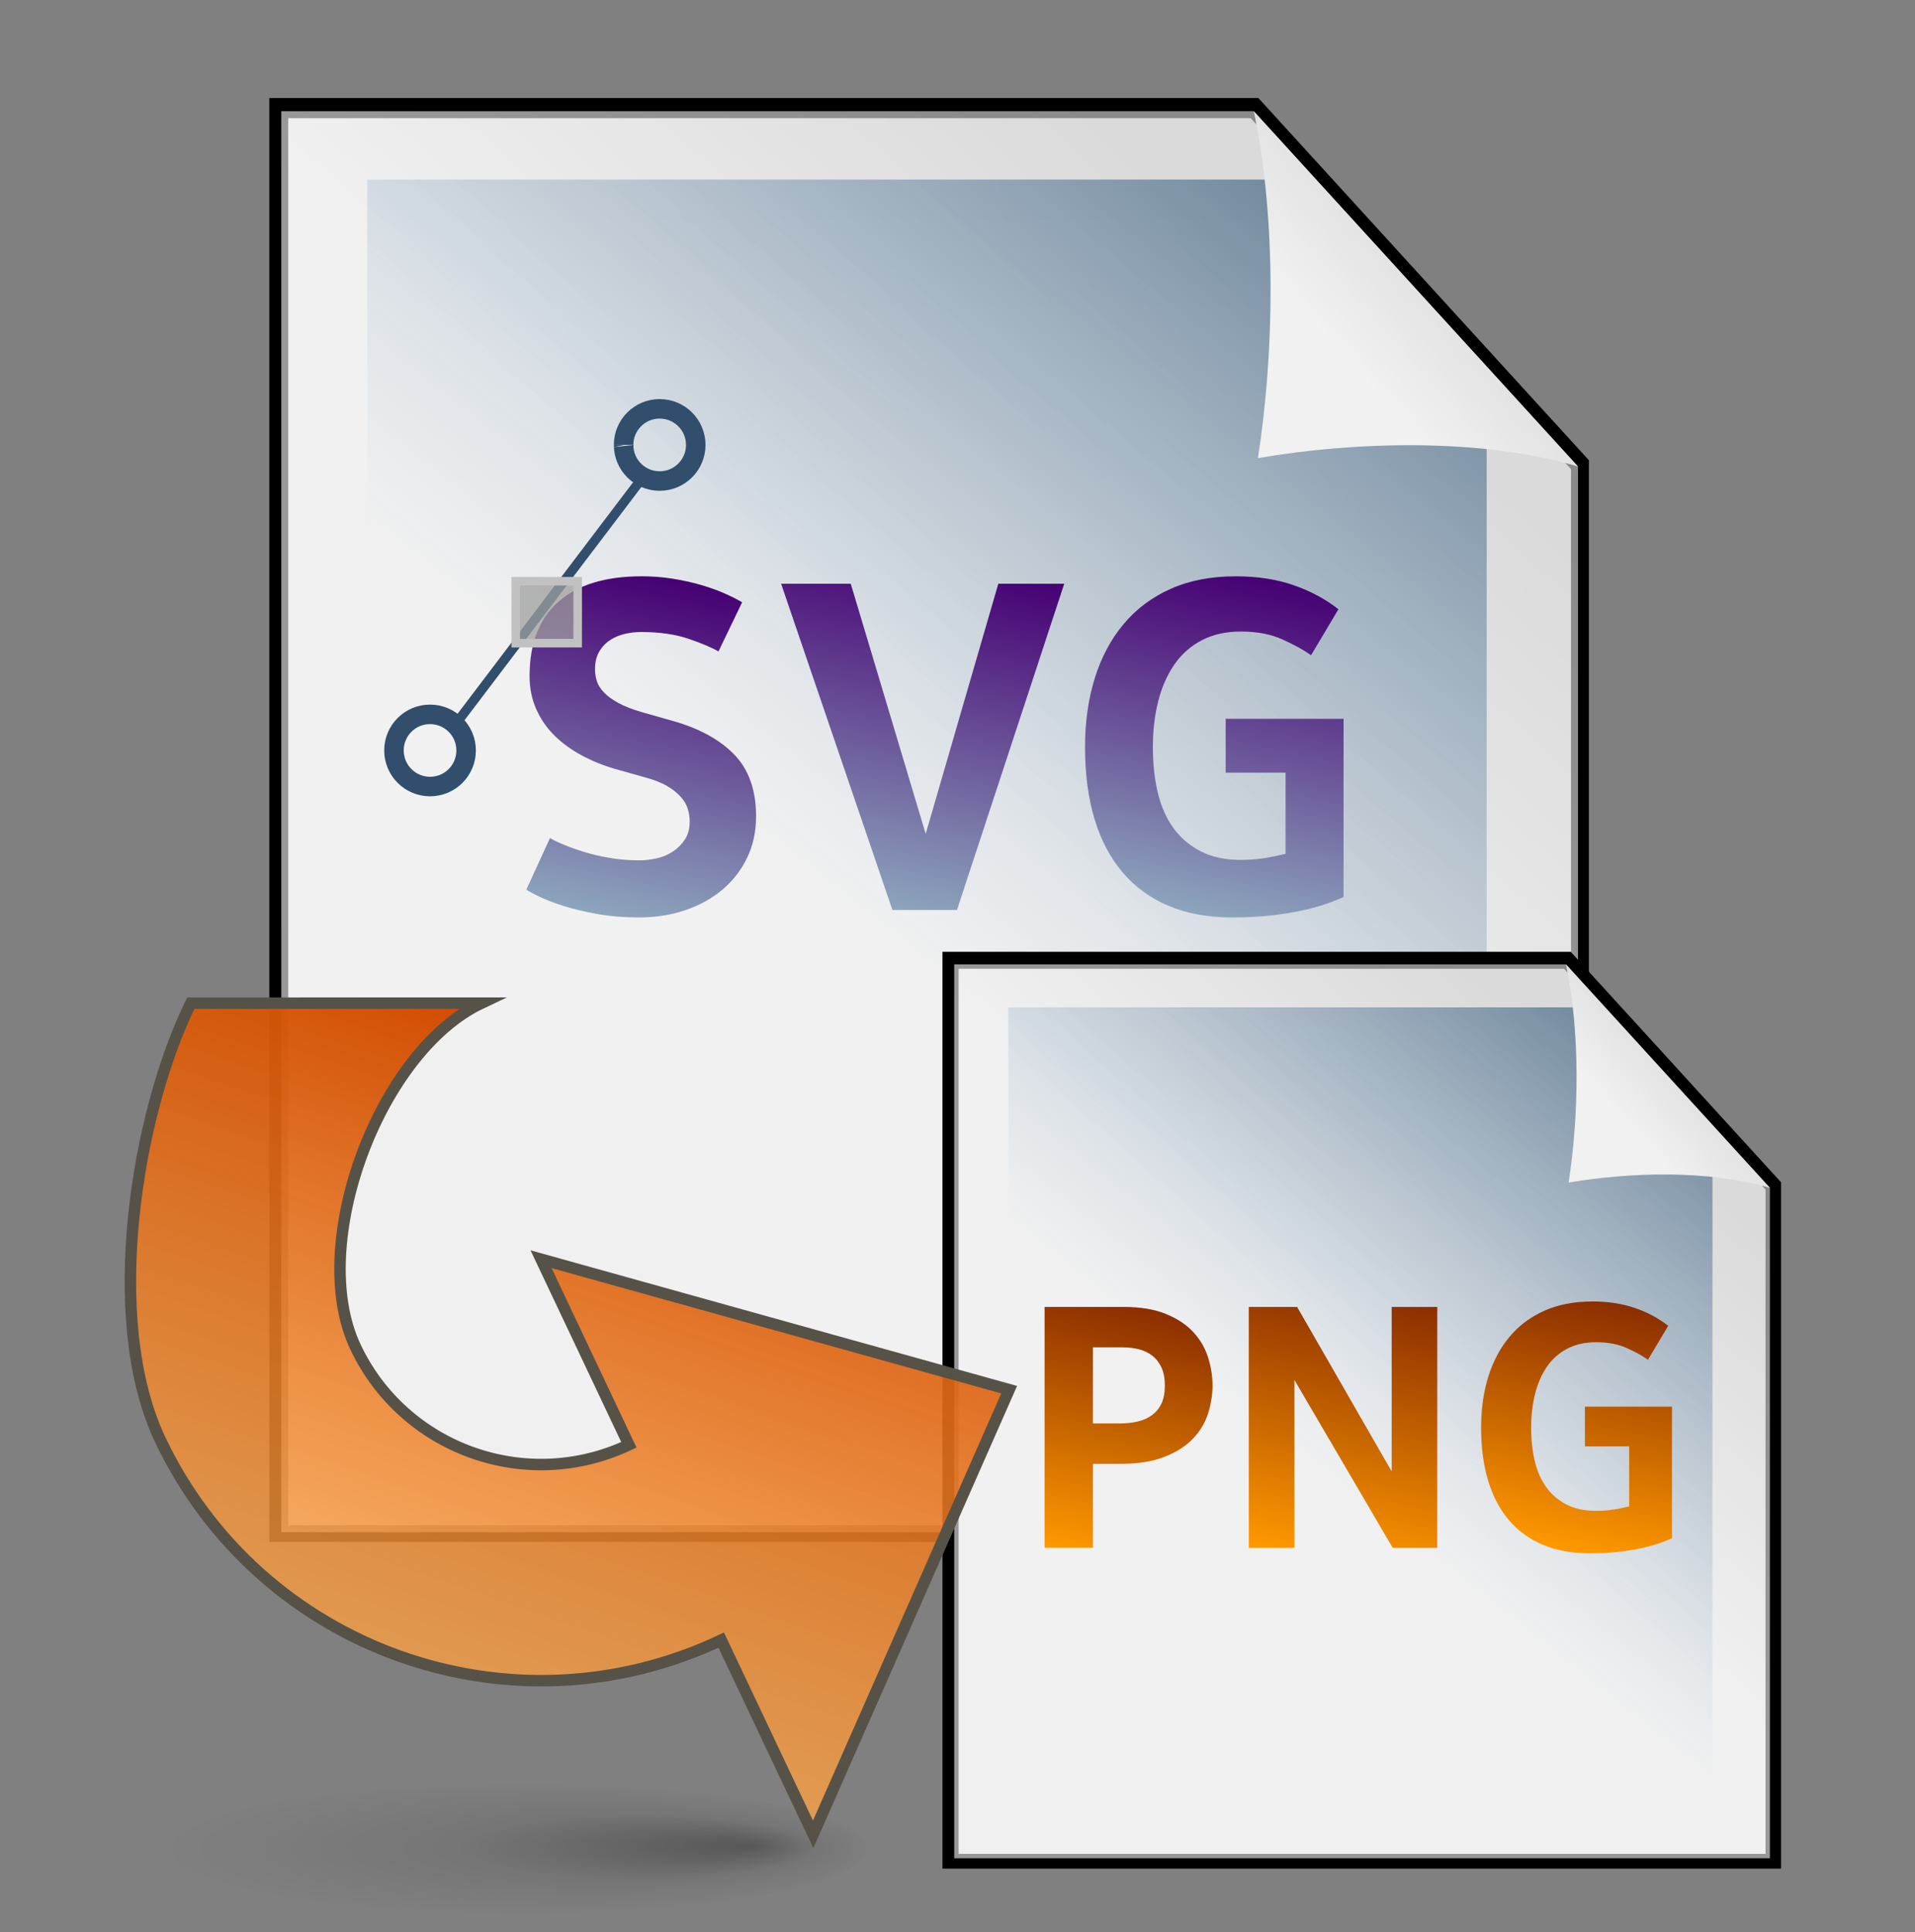 <?xml version="1.0" encoding="utf-8"?>
<!-- Generator: Adobe Illustrator 15.0.0, SVG Export Plug-In . SVG Version: 6.00 Build 0)  -->
<!DOCTYPE svg PUBLIC "-//W3C//DTD SVG 1.1//EN" "http://www.w3.org/Graphics/SVG/1.1/DTD/svg11.dtd">
<svg version="1.1" id="Layer_1" xmlns="http://www.w3.org/2000/svg" xmlns:xlink="http://www.w3.org/1999/xlink" x="0px" y="0px"
	 width="167.083px" height="168.585px" viewBox="0 0 167.083 168.585" enable-background="new 0 0 167.083 168.585"
	 xml:space="preserve">
<rect x="0" y="0" width="167.083" height="168.585" fill="#808080" stroke="none"/>
<g id="Layer_2">
	<path id="path930_2_" fill="#FFFFFF" stroke="#000000" stroke-width="2" d="M24.498,9.549v30.993v30.992v30.993v30.992h28.283
		h28.283h28.284h28.283v-30.992V71.536V40.543L109.348,9.549H81.064H52.782H24.498z"/>
	<g id="g1552_2_" transform="matrix(0.304,0,0,0.298,-36.704,-112.488)">
		
			<linearGradient id="path1505_3_" gradientUnits="userSpaceOnUse" x1="-1527765.875" y1="1905059.5" x2="-1527741.875" y2="1905027.5" gradientTransform="matrix(3.724 0 0 3.835 326052.125 195942.094)">
			<stop  offset="0" style="stop-color:#000000;stop-opacity:0.096"/>
			<stop  offset="1" style="stop-color:#000000;stop-opacity:0"/>
		</linearGradient>
		<path id="path1505_2_" fill="url(#path1505_3_)" fill-opacity="0.75" d="M198.068,418.146v103.138v103.139v103.143v103.133h91.75
			h91.75h91.745h91.758V727.566V624.421V521.283l-91.758-103.138h-91.745h-91.75H198.068L198.068,418.146z"/>
		
			<linearGradient id="path1538_3_" gradientUnits="userSpaceOnUse" x1="-1528912.875" y1="1904243.75" x2="-1528888.875" y2="1904211.875" gradientTransform="matrix(3.78 0 0 3.885 330972.562 198572.328)">
			<stop  offset="0" style="stop-color:#000000;stop-opacity:0.096"/>
			<stop  offset="1" style="stop-color:#000000;stop-opacity:0"/>
		</linearGradient>
		<path id="path1538_2_" fill="url(#path1538_3_)" fill-opacity="0.75" d="M195.337,416.776c0,138.884,0,277.769,0,416.653
			c124.159,0,248.317,0,372.47,0c0-104.403,0-208.804,0-313.207c-31.078-34.944-62.153-69.9-93.264-104.818
			c-93.07,0-186.139,0-279.204,0C195.337,415.686,195.337,416.598,195.337,416.776z"/>
		
			<linearGradient id="path1543_3_" gradientUnits="userSpaceOnUse" x1="-1528936.75" y1="1904244.375" x2="-1528912.75" y2="1904212.5" gradientTransform="matrix(3.835 0 0 3.936 335904.25 201207.375)">
			<stop  offset="0" style="stop-color:#000000;stop-opacity:0.096"/>
			<stop  offset="1" style="stop-color:#000000;stop-opacity:0"/>
		</linearGradient>
		<path id="path1543_2_" fill="url(#path1543_3_)" fill-opacity="0.75" d="M192.597,414.032c0,140.714,0,281.428,0,422.137
			c125.983,0,251.969,0,377.952,0c0-105.663,0-211.333,0-317.003c-31.592-35.505-63.171-71.027-94.795-106.505
			c-94.38,0-188.769,0-283.155,0C192.597,412.942,192.597,413.856,192.597,414.032z"/>
	</g>
	
		<linearGradient id="rect900_3_" gradientUnits="userSpaceOnUse" x1="-2232.455" y1="26.37" x2="-2233.126" y2="27.188" gradientTransform="matrix(134.111 0 0 146.957 299510.312 -3848.057)">
		<stop  offset="0" style="stop-color:#DADADA"/>
		<stop  offset="0.349" style="stop-color:#F1F1F1"/>
		<stop  offset="1" style="stop-color:#F0F0F0"/>
	</linearGradient>
	<path id="rect900_2_" fill="url(#rect900_3_)" stroke="#000000" stroke-width="1.213" stroke-opacity="0.365" d="M24.544,9.704
		v30.993V71.69v30.991v30.994h28.283H81.11h28.284h28.282v-30.994V71.69V40.696L109.394,9.704H81.112H52.828H24.544z"/>
	
		<linearGradient id="rect1558_2_" gradientUnits="userSpaceOnUse" x1="-2230.739" y1="26.774" x2="-2231.149" y2="27.368" gradientTransform="matrix(115.777 0 0 132.803 258390.594 -3552.902)">
		<stop  offset="0" style="stop-color:#4B6983"/>
		<stop  offset="1" style="stop-color:#9DB8D2;stop-opacity:0"/>
	</linearGradient>
	<path id="rect1558" fill="url(#rect1558_2_)" d="M32.044,15.664v112.031h97.667V36.012L111.28,15.664H32.044z"/>
	<g>
		
			<linearGradient id="SVGID_1_" gradientUnits="userSpaceOnUse" x1="-385.419" y1="505.78" x2="-379.177" y2="476.409" gradientTransform="matrix(1 0 0 1 438.32 -425.856)">
			<stop  offset="0" style="stop-color:#8DA5BD"/>
			<stop  offset="1" style="stop-color:#460073"/>
		</linearGradient>
		<path fill="url(#SVGID_1_)" d="M53.657,67.082c-1.027-0.297-1.991-0.689-2.896-1.175c-0.905-0.484-1.694-1.058-2.369-1.721
			c-0.675-0.661-1.208-1.43-1.6-2.307s-0.587-1.843-0.587-2.896c0-2.834,0.836-4.993,2.511-6.479
			c1.673-1.484,4.104-2.227,7.289-2.227c0.891,0,1.768,0.067,2.632,0.202c0.863,0.136,1.673,0.312,2.429,0.527
			c0.756,0.217,1.444,0.459,2.066,0.729c0.621,0.271,1.161,0.541,1.619,0.81l-2.065,4.292c-0.541-0.324-1.397-0.688-2.571-1.093
			c-1.174-0.404-2.571-0.607-4.191-0.607c-0.459,0-0.925,0.054-1.397,0.162c-0.473,0.107-0.905,0.289-1.295,0.544
			c-0.392,0.256-0.709,0.592-0.952,1.009c-0.243,0.417-0.364,0.921-0.364,1.513c0,0.376,0.053,0.733,0.162,1.069
			c0.107,0.336,0.317,0.666,0.628,0.988c0.31,0.322,0.729,0.627,1.255,0.913s1.208,0.551,2.044,0.796l2.592,0.734
			c2.348,0.652,4.164,1.634,5.446,2.944c1.282,1.309,1.923,3.111,1.923,5.404c0,1.351-0.263,2.565-0.79,3.645
			c-0.526,1.081-1.249,2.005-2.166,2.774c-0.918,0.77-1.999,1.363-3.239,1.781c-1.242,0.418-2.579,0.627-4.009,0.627
			c-1.323,0-2.545-0.101-3.665-0.303c-1.12-0.202-2.105-0.438-2.956-0.708c-0.851-0.271-1.553-0.54-2.106-0.811
			c-0.554-0.271-0.925-0.472-1.113-0.607l2.065-4.495c0.324,0.189,0.749,0.393,1.275,0.607c0.527,0.217,1.12,0.426,1.782,0.629
			c0.662,0.201,1.397,0.37,2.207,0.505c0.81,0.136,1.66,0.203,2.551,0.203c0.486,0,0.992-0.062,1.519-0.183
			c0.527-0.121,0.999-0.324,1.417-0.607c0.417-0.283,0.762-0.633,1.033-1.053c0.269-0.418,0.405-0.938,0.405-1.559
			c0-0.351-0.054-0.709-0.162-1.073c-0.108-0.365-0.311-0.715-0.607-1.053c-0.298-0.337-0.695-0.654-1.195-0.952
			c-0.5-0.296-1.154-0.552-1.964-0.769L53.657,67.082z"/>
		
			<linearGradient id="SVGID_2_" gradientUnits="userSpaceOnUse" x1="-363.721" y1="504.554" x2="-357.284" y2="474.269" gradientTransform="matrix(1 0 0 1 438.32 -425.856)">
			<stop  offset="0" style="stop-color:#8DA5BD"/>
			<stop  offset="1" style="stop-color:#460073"/>
		</linearGradient>
		<path fill="url(#SVGID_2_)" d="M80.766,72.75l6.337-21.825h5.752l-9.36,28.466h-5.632l-9.712-28.466h6.076L80.766,72.75z"/>
		
			<linearGradient id="SVGID_3_" gradientUnits="userSpaceOnUse" x1="-334.316" y1="505.536" x2="-328.091" y2="476.248" gradientTransform="matrix(1 0 0 1 438.32 -425.856)">
			<stop  offset="0" style="stop-color:#8DA5BD"/>
			<stop  offset="1" style="stop-color:#460073"/>
		</linearGradient>
		<path fill="url(#SVGID_3_)" d="M108.28,55.097c-1.322,0-2.47,0.256-3.441,0.769c-0.973,0.513-1.769,1.222-2.389,2.125
			c-0.621,0.904-1.088,1.97-1.398,3.199c-0.309,1.229-0.465,2.558-0.465,3.989c0,1.431,0.143,2.746,0.424,3.948
			c0.285,1.201,0.736,2.234,1.357,3.097c0.62,0.864,1.418,1.546,2.391,2.045c0.973,0.5,2.133,0.75,3.479,0.75
			c0.783,0,1.5-0.055,2.147-0.163c0.646-0.108,1.24-0.229,1.781-0.364v-7.086h-5.226v-4.697h10.285v15.55
			c-0.297,0.135-0.715,0.303-1.255,0.506c-0.54,0.202-1.209,0.398-2.006,0.587c-0.797,0.188-1.733,0.351-2.813,0.486
			c-1.082,0.134-2.309,0.201-3.688,0.201c-2.076,0-3.912-0.337-5.506-1.011c-1.594-0.675-2.931-1.647-4.008-2.916
			c-1.082-1.269-1.897-2.82-2.451-4.657c-0.553-1.835-0.83-3.928-0.83-6.275c0-2.188,0.283-4.191,0.851-6.013
			s1.403-3.395,2.511-4.718c1.107-1.322,2.479-2.348,4.111-3.077s3.529-1.093,5.688-1.093c1.863,0,3.537,0.257,5.021,0.769
			c1.484,0.512,2.795,1.214,3.928,2.106l-2.389,4.009c-0.596-0.432-1.41-0.884-2.45-1.357
			C110.905,55.333,109.684,55.097,108.28,55.097z"/>
	</g>
	<path id="path1231_1_" fill="none" stroke="#314E6C" stroke-width="0.824" d="M39.553,63.439L56.258,41.41"/>
	<path id="path1232_1_" fill="none" stroke="#314E6C" stroke-width="1.701" d="M34.374,65.469c0,0.003,0,0.003,0,0.007
		c0.002,1.738,1.412,3.145,3.15,3.144c1.737,0,3.146-1.41,3.144-3.15c0,0,0-0.001,0-0.005c-0.001-1.737-1.412-3.144-3.149-3.143
		C35.781,62.321,34.372,63.73,34.374,65.469L34.374,65.469z"/>
	<path id="path1818_1_" fill="none" stroke="#314E6C" stroke-width="1.701" d="M54.41,38.824c0,1.739,1.411,3.146,3.15,3.142
		c1.737-0.001,3.144-1.411,3.144-3.147c0-0.003,0-0.005,0-0.006c-0.002-1.74-1.412-3.146-3.151-3.146
		c-1.739,0.002-3.146,1.412-3.144,3.151C54.409,38.817,54.409,38.819,54.41,38.824z"/>
	
		<rect id="rect1019_1_" x="44.996" y="50.707" fill="#9F9F9F" fill-opacity="0.75" stroke="#C1C1C1" stroke-width="0.744" width="5.407" height="5.406"/>
	
		<linearGradient id="path906_3_" gradientUnits="userSpaceOnUse" x1="-2202.302" y1="44.399" x2="-2203.153" y2="45.243" gradientTransform="matrix(33.528 0 0 36.739 73965.781 -1610.697)">
		<stop  offset="0" style="stop-color:#DADADA"/>
		<stop  offset="0.349" style="stop-color:#F1F1F1"/>
		<stop  offset="1" style="stop-color:#F0F0F0"/>
	</linearGradient>
	<path id="path906_2_" fill="url(#path906_3_)" d="M137.678,40.696c-8.528-2.523-19.576-2.167-27.924-0.727
		c1.439-9.247,1.621-20.838-0.36-30.266L137.678,40.696z"/>
</g>
<g id="Layer_3">
	<path id="path930_1_" fill="#FFFFFF" stroke="#000000" stroke-width="2" d="M83.229,84.039v19.496v19.496v19.496v19.497h17.792
		h17.792h17.791h17.793v-19.497v-19.496v-19.494l-17.793-19.498h-17.791H101.02H83.229z"/>
	<g id="g1552_1_" transform="matrix(0.304,0,0,0.298,-36.704,-112.488)">
		
			<linearGradient id="path1505_4_" gradientUnits="userSpaceOnUse" x1="-994628.312" y1="1177003.625" x2="-994618.75" y2="1176991" gradientTransform="matrix(3.724 0 0 3.835 326052.125 195942.094)">
			<stop  offset="0" style="stop-color:#000000;stop-opacity:0.096"/>
			<stop  offset="1" style="stop-color:#000000;stop-opacity:0"/>
		</linearGradient>
		<path id="path1505_1_" fill="url(#path1505_4_)" fill-opacity="0.75" d="M392.319,665.491v64.874v64.881v64.884v64.881h57.715
			h57.71h57.723h57.71v-64.881v-64.884v-64.881l-57.71-64.874h-57.723h-57.71H392.319z"/>
		
			<linearGradient id="path1538_4_" gradientUnits="userSpaceOnUse" x1="-992914.375" y1="1178500.375" x2="-992904.875" y2="1178487.75" gradientTransform="matrix(3.78 0 0 3.885 330972.562 198572.328)">
			<stop  offset="0" style="stop-color:#000000;stop-opacity:0.096"/>
			<stop  offset="1" style="stop-color:#000000;stop-opacity:0"/>
		</linearGradient>
		<path id="path1538_1_" fill="url(#path1538_4_)" fill-opacity="0.75" d="M390.599,664.628c0,87.364,0,174.731,0,262.098
			c78.1,0,156.201,0,234.304,0c0-65.675,0-131.35,0-197.028c-19.552-21.981-39.098-43.972-58.67-65.931
			c-58.548,0-117.096,0-175.634,0C390.599,663.942,390.599,664.516,390.599,664.628z"/>
		
			<linearGradient id="path1543_4_" gradientUnits="userSpaceOnUse" x1="-992944.375" y1="1178507.875" x2="-992934.875" y2="1178495.25" gradientTransform="matrix(3.835 0 0 3.936 335904.25 201207.375)">
			<stop  offset="0" style="stop-color:#000000;stop-opacity:0.096"/>
			<stop  offset="1" style="stop-color:#000000;stop-opacity:0"/>
		</linearGradient>
		<path id="path1543_1_" fill="url(#path1543_4_)" fill-opacity="0.75" d="M388.875,662.902c0,88.513,0,177.032,0,265.548
			c79.247,0,158.496,0,237.756,0c0-66.469,0-132.938,0-199.413c-19.877-22.329-39.744-44.678-59.636-66.994
			c-59.373,0-118.749,0-178.118,0C388.875,662.217,388.875,662.79,388.875,662.902z"/>
	</g>
	
		<linearGradient id="rect900_4_" gradientUnits="userSpaceOnUse" x1="-2232.267" y1="26.832" x2="-2232.688" y2="27.346" gradientTransform="matrix(134.111 0 0 146.957 299510.312 -3848.057)">
		<stop  offset="0" style="stop-color:#DADADA"/>
		<stop  offset="0.349" style="stop-color:#F1F1F1"/>
		<stop  offset="1" style="stop-color:#F0F0F0"/>
	</linearGradient>
	<path id="rect900_1_" fill="url(#rect900_4_)" stroke="#000000" stroke-width="0.763" stroke-opacity="0.365" d="M83.256,84.135
		v19.497v19.498v19.494v19.496h17.793h17.791h17.791h17.791v-19.496V123.13v-19.498l-17.791-19.497H118.84h-17.791H83.256z"/>
	
		<linearGradient id="rect1558_3_" gradientUnits="userSpaceOnUse" x1="-2230.544" y1="27.354" x2="-2230.803" y2="27.728" gradientTransform="matrix(115.777 0 0 132.803 258390.594 -3552.902)">
		<stop  offset="0" style="stop-color:#4B6983"/>
		<stop  offset="1" style="stop-color:#9DB8D2;stop-opacity:0"/>
	</linearGradient>
	<path id="rect1558_1_" fill="url(#rect1558_3_)" d="M87.975,87.884v70.474h61.438v-57.674l-11.595-12.8H87.975z"/>
	<g>
		
			<linearGradient id="SVGID_4_" gradientUnits="userSpaceOnUse" x1="-343.666" y1="561.639" x2="-339.036" y2="539.857" gradientTransform="matrix(1 0 0 1 438.32 -425.856)">
			<stop  offset="0" style="stop-color:#FF9900"/>
			<stop  offset="1" style="stop-color:#8B2E00"/>
		</linearGradient>
		<path fill="url(#SVGID_4_)" d="M105.792,120.868c0,0.817-0.132,1.633-0.39,2.449c-0.26,0.819-0.699,1.55-1.318,2.198
			c-0.615,0.648-1.442,1.176-2.48,1.584c-1.035,0.41-2.32,0.612-3.857,0.612h-2.39v7.325H91.14V114.02h6.875
			c1.476,0,2.711,0.205,3.707,0.611c0.998,0.41,1.795,0.938,2.393,1.584c0.598,0.649,1.027,1.381,1.285,2.199
			C105.66,119.234,105.792,120.047,105.792,120.868z M101.633,120.868c0-0.618-0.099-1.139-0.299-1.57
			c-0.201-0.429-0.468-0.772-0.808-1.031c-0.339-0.258-0.728-0.443-1.165-0.555c-0.438-0.109-0.906-0.164-1.405-0.164h-2.6v6.636
			h2.333c0.557,0,1.075-0.053,1.554-0.162c0.478-0.112,0.896-0.295,1.255-0.553c0.36-0.262,0.639-0.601,0.838-1.019
			C101.535,122.034,101.633,121.507,101.633,120.868z"/>
		
			<linearGradient id="SVGID_5_" gradientUnits="userSpaceOnUse" x1="-323.633" y1="562.112" x2="-318.648" y2="538.661" gradientTransform="matrix(1 0 0 1 438.32 -425.856)">
			<stop  offset="0" style="stop-color:#FF9900"/>
			<stop  offset="1" style="stop-color:#8B2E00"/>
		</linearGradient>
		<path fill="url(#SVGID_5_)" d="M112.935,120.389v14.648h-3.979v-21.016h4.217l8.25,14.349v-14.349h3.978v21.016h-3.889
			L112.935,120.389z"/>
		
			<linearGradient id="SVGID_6_" gradientUnits="userSpaceOnUse" x1="-302.203" y1="561.107" x2="-297.607" y2="539.486" gradientTransform="matrix(1 0 0 1 438.32 -425.856)">
			<stop  offset="0" style="stop-color:#FF9900"/>
			<stop  offset="1" style="stop-color:#8B2E00"/>
		</linearGradient>
		<path fill="url(#SVGID_6_)" d="M139.274,117.1c-0.979,0-1.823,0.188-2.543,0.568c-0.715,0.379-1.304,0.901-1.764,1.57
			c-0.459,0.668-0.8,1.455-1.03,2.36c-0.229,0.908-0.345,1.89-0.345,2.947c0,1.056,0.104,2.027,0.315,2.913
			c0.208,0.888,0.544,1.65,1.001,2.286c0.458,0.641,1.045,1.142,1.765,1.513c0.716,0.367,1.574,0.553,2.57,0.553
			c0.576,0,1.105-0.041,1.584-0.12c0.479-0.078,0.916-0.169,1.316-0.269v-5.231h-3.858v-3.467h7.594v11.478
			c-0.219,0.102-0.527,0.224-0.928,0.375c-0.397,0.148-0.894,0.292-1.48,0.434c-0.587,0.138-1.279,0.258-2.076,0.357
			c-0.8,0.1-1.704,0.149-2.722,0.149c-1.533,0-2.891-0.249-4.066-0.747c-1.178-0.496-2.161-1.214-2.96-2.152
			c-0.798-0.938-1.399-2.084-1.809-3.438c-0.41-1.355-0.611-2.898-0.611-4.633c0-1.615,0.207-3.095,0.625-4.439
			c0.419-1.345,1.038-2.506,1.855-3.484c0.817-0.977,1.829-1.731,3.035-2.27c1.205-0.537,2.605-0.809,4.2-0.809
			c1.375,0,2.61,0.192,3.706,0.57c1.096,0.375,2.063,0.895,2.901,1.554l-1.764,2.959c-0.439-0.317-1.04-0.653-1.808-0.999
			C141.21,117.274,140.307,117.1,139.274,117.1z"/>
	</g>
	
		<linearGradient id="path906_4_" gradientUnits="userSpaceOnUse" x1="-2201.695" y1="46.315" x2="-2202.23" y2="46.846" gradientTransform="matrix(33.528 0 0 36.739 73965.781 -1610.697)">
		<stop  offset="0" style="stop-color:#DADADA"/>
		<stop  offset="0.349" style="stop-color:#F1F1F1"/>
		<stop  offset="1" style="stop-color:#F0F0F0"/>
	</linearGradient>
	<path id="path906_1_" fill="url(#path906_4_)" d="M154.426,103.632c-5.365-1.59-12.316-1.362-17.566-0.459
		c0.906-5.815,1.02-13.107-0.229-19.039L154.426,103.632z"/>
</g>
<g id="Layer_5" xmlns:dc="http://purl.org/dc/elements/1.1/" xmlns:rdf="http://www.w3.org/1999/02/22-rdf-syntax-ns#" xmlns:cc="http://creativecommons.org/ns#" xmlns:svg="http://www.w3.org/2000/svg">
	
		<radialGradient id="path1934_2_" cx="-2254.807" cy="107.214" r="0.512" fx="-2255.135" fy="107.193" gradientTransform="matrix(-60.517 0 0 11.139 -136409.375 -1032.958)" gradientUnits="userSpaceOnUse">
		<stop  offset="0" style="stop-color:#000000;stop-opacity:0.316"/>
		<stop  offset="0.5" style="stop-color:#000000;stop-opacity:0.079"/>
		<stop  offset="1" style="stop-color:#000000;stop-opacity:0"/>
	</radialGradient>
	<path id="path1934_1_" fill="url(#path1934_2_)" d="M44.542,166.974c17.151,0,31.055-2.561,31.055-5.719
		c0-3.154-13.904-5.715-31.055-5.715c-17.154,0-31.058,2.561-31.058,5.715C13.484,164.414,27.388,166.974,44.542,166.974z"/>
	
		<linearGradient id="path5229_1_" gradientUnits="userSpaceOnUse" x1="-620.435" y1="-342.352" x2="-601.179" y2="-286.428" gradientTransform="matrix(1 0 0 -1 657.481 -193.991)">
		<stop  offset="0" style="stop-color:#FFA545;stop-opacity:0.76"/>
		<stop  offset="1" style="stop-color:#D04B00"/>
	</linearGradient>
	<path id="path5229" fill="url(#path5229_1_)" stroke="#565248" stroke-miterlimit="10" d="M16.646,87.521
		c-4.743,9.698-7.656,27.538-2.679,38.057c8.686,18.355,30.607,26.193,48.961,17.51l8.02,16.947l8.552-19.398l8.549-19.398
		l-20.421-5.689l-20.421-5.694l7.661,16.192c-8.943,4.229-19.622,0.41-23.853-8.533c-4.232-8.938,2.049-25.77,10.99-29.999
		L16.646,87.521z"/>
</g>
</svg>
